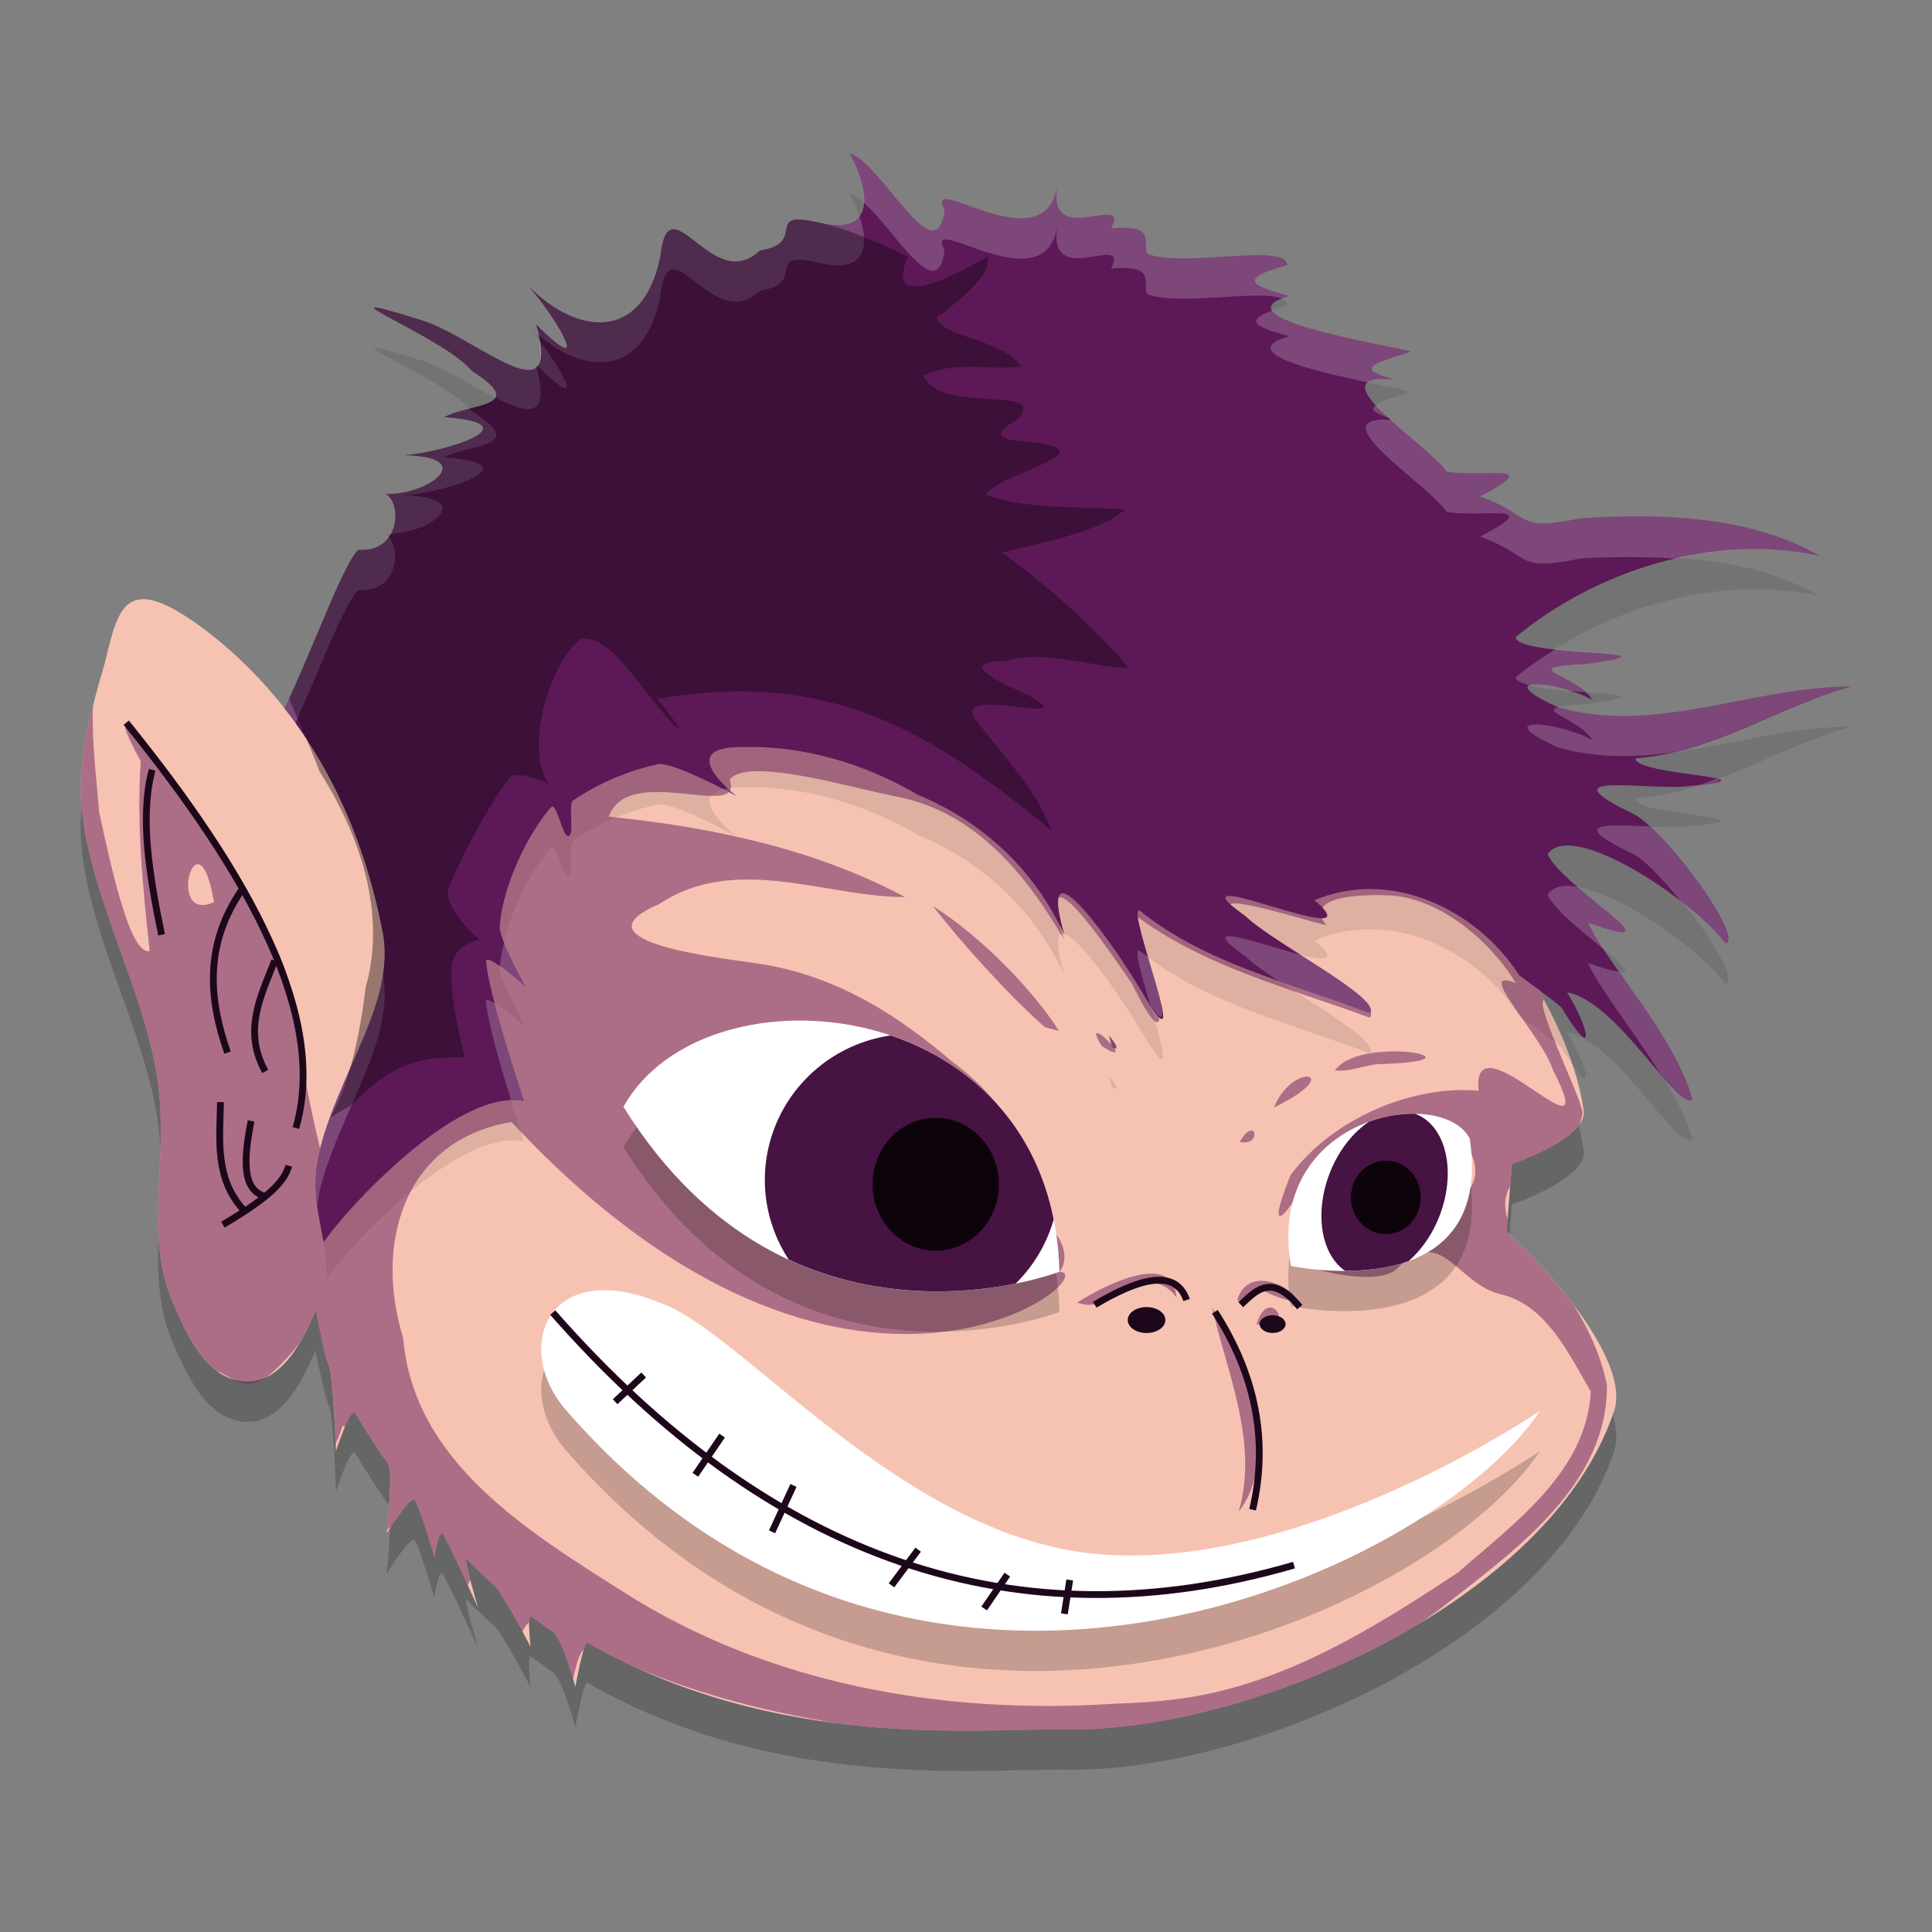 <svg xmlns="http://www.w3.org/2000/svg" width="48" height="48" version="1.1">
 <rect width="100%" height="100%" fill="#808080" stroke="none"/>
 <path style="opacity:0.2" d="m 3.463,15.892 c -0.507,0.073 -0.653,0.728 -0.855,1.574 -0.32,1.06 -0.635,2.341 -0.605,3.219 0.079,2.366 1.627,4.912 1.928,7.26 0.246,1.925 -0.345,3.744 0.348,5.379 0.389,0.92 0.871,1.901 1.75,1.996 0.904,0.098 1.45,-0.908 1.807,-1.764 0.117,0.54 0.243,1.19 0.336,1.369 0.107,0.205 0.178,2.121 0.178,2.121 1e-7,0 0.368,-1.127 0.48,-0.938 0.267,0.449 0.54,0.875 0.818,1.275 0.122,0.175 -0.041,1.711 -0.041,1.711 -1e-7,0 0.599,-0.949 0.693,-0.828 0.125,0.159 0.492,1.43 0.492,1.43 0,0 0.097,-0.713 0.205,-0.592 0.098,0.11 0.881,1.844 0.881,1.844 0,0 -0.384,-1.307 -0.283,-1.205 0.232,0.235 0.465,0.457 0.701,0.668 0.187,0.168 0.887,1.504 0.887,1.504 0,0 -0.095,-0.844 0.018,-0.758 0.18,0.137 0.358,0.268 0.539,0.393 0.233,0.16 0.555,1.357 0.555,1.357 0,0 0.207,-1.149 0.297,-1.098 4.717,2.705 9.709,2.126 11.895,2.16 4.616,0.072 12.061,-3.203 13.619,-7.924 0.37,-1.122 -1.334,-3.234 -2.676,-4.445 L 37.562,29.923 c 0,0 1.89,-0.643 1.783,-1.342 C 38.897,25.646 36.275,22.97 36.275,22.97 l -22.686,-6.094 -5.557,14.414 -0.055,0.25 C 7.864,30.965 7.745,30.333 7.953,29.532 8.464,27.563 9.833,25.858 9.51,24.167 8.692,19.89 6.425,17.592 4.857,16.476 4.201,16.015 3.767,15.848 3.463,15.892 Z"/>
 <path style="fill:#f6c3b3" d="m 13.59,15.877 22.686,6.093 c 0,0 2.621,2.677 3.07,5.612 0.107,0.699 -1.782,1.34 -1.782,1.34 l -0.135,1.679 c 1.342,1.211 3.046,3.322 2.676,4.444 -1.558,4.72 -9.005,7.996 -13.62,7.924 -2.185,-0.034 -7.176,0.545 -11.893,-2.16 -0.089,-0.051 -0.297,1.099 -0.297,1.099 0,0 -0.322,-1.198 -0.554,-1.358 -0.181,-0.125 -0.361,-0.255 -0.541,-0.392 -0.113,-0.086 -0.017,0.757 -0.017,0.757 0,0 -0.699,-1.336 -0.886,-1.504 -0.236,-0.211 -0.47,-0.434 -0.702,-0.669 -0.101,-0.102 0.283,1.206 0.283,1.206 0,0 -0.782,-1.733 -0.88,-1.844 -0.108,-0.121 -0.205,0.591 -0.205,0.591 0,0 -0.369,-1.27 -0.494,-1.43 -0.095,-0.121 -0.692,0.828 -0.692,0.828 0,0 0.162,-1.536 0.04,-1.711 C 9.368,35.983 9.095,35.559 8.828,35.11 8.716,34.92 8.347,36.047 8.347,36.047 c 0,0 -0.071,-1.916 -0.178,-2.121 C 8.034,33.666 7.813,32.2 7.681,31.925 l 0.351,-1.634 z"/>
 <path style="opacity:0.2" d="m 16.367,33.357 c 1.995,0.64 5.951,5.74 10.775,6.241 5.152,0.536 11.121,-3.548 11.121,-3.548 -2.725,4.093 -15.597,9.948 -24.238,-0.059 -1.277,-1.532 -0.413,-3.747 2.342,-2.635 z"/>
 <path style="opacity:0.1" d="m 21.108,4.812 c 0.415,0.735 0.783,2.07 -0.733,1.725 -1.472,-0.345 -0.261,0.499 -1.499,0.688 -1.18,1.134 -2.262,-1.775 -2.47,0.146 -0.423,2.096 -2.023,2.002 -3.284,0.732 0.611,0.663 1.713,2.463 0.199,0.958 0.662,2.394 -1.497,0.305 -2.87,-0.113 -2.958,-0.92 0.6,0.425 1.271,1.267 1.42,0.901 8.46e-4,0.794 -0.682,1.146 2.236,0.176 0.004,0.877 -0.989,0.948 1.853,0.049 0.582,1.001 -0.468,0.963 0.401,0.212 0.372,1.453 -0.677,1.39 -0.345,0.258 -1.164,2.547 -1.838,3.936 1.021,1.303 1.973,3.106 2.443,5.569 0.323,1.691 -1.045,3.396 -1.556,5.365 -0.247,0.953 -0.035,1.667 0.086,2.331 0.544,-0.807 3.313,-3.84 4.978,-3.508 -0.298,-0.915 -0.848,-2.617 -0.943,-3.456 -0.032,-0.286 0.985,0.627 0.985,0.627 0,0 -0.686,-1.236 -0.644,-1.515 0.07,-1.043 0.748,-2.37 1.274,-2.954 0.144,-0.16 0.297,0.837 0.455,0.706 0.119,-0.099 -0.032,-0.789 0.091,-0.873 1.017,-0.7 2.079,-0.895 2.079,-0.895 0.324,-0.129 1.987,0.787 1.987,0.787 0,0 -1.658,-1.268 0.221,-1.222 1.427,-0.027 2.918,0.388 4.298,1.195 1.6,0.666 2.886,1.863 3.624,3.477 -0.744,-2.601 1.326,0.386 1.927,1.418 1.371,2.312 -0.412,-2.122 -0.065,-2.032 1.667,1.342 3.767,1.794 5.717,2.554 0.373,-0.335 -2.407,-1.755 -3.069,-2.402 -2.166,-1.536 3.366,1.019 1.703,-0.405 1.913,-0.805 4.05,0.247 5.086,1.867 0,0 0.932,0.678 1.046,0.796 0.884,1.458 0.692,0.505 0.143,-0.373 1.25,0.222 2.718,2.925 3.116,2.664 -0.445,-1.597 -2.136,-3.385 -2.597,-4.398 2.451,0.885 -0.674,-0.897 -1,-1.699 0.584,-0.869 3.574,1.106 4.418,2.221 0.451,-0.128 -1.365,-2.661 -2.245,-3.201 -2.25,-1.073 0.104,-0.632 1.201,-0.698 2.674,-0.24 -1.262,-0.268 -1.189,-0.705 C 42.571,19.697 44.189,18.55 46,18.055 c -2.431,-0.007 -4.875,1.218 -7.305,0.51 -1.773,-0.812 0.06,-0.637 0.87,-0.172 -0.356,-0.631 -2.018,-0.81 -0.152,-0.898 2.67,-0.378 -1.715,-0.15 -1.759,-0.667 2.046,-1.682 4.932,-2.578 7.545,-2.024 -1.753,-1.001 -3.953,-1.053 -5.937,-0.927 -1.66,0.342 -1.176,-0.081 -2.49,-0.543 1.636,-0.866 0.127,-0.465 -0.833,-0.617 C 35.495,12.033 32.594,10.253 34.632,10.424 33.724,10.175 33.981,10.067 35.031,9.745 35.34,9.713 30.019,8.934 32.029,8.354 30.98,8.072 30.82,7.91 31.978,7.589 31.984,7.018 29.404,7.661 28.504,7.307 28.357,7.026 28.774,6.576 27.606,6.672 28.089,5.733 26.016,7.219 26.267,5.63 25.945,7.581 22.909,5.195 23.469,6.211 23.262,7.858 21.893,5.032 21.108,4.812 Z m 6.441,21.916 c 0.03,0.098 0.058,0.197 0.084,0.295 0.207,0.106 0.069,-0.127 -0.084,-0.295 z"/>
 <path style="fill:#f6c3b3" d="m 4.858,15.476 c 1.568,1.116 3.835,3.414 4.652,7.691 0.323,1.691 -1.045,3.396 -1.556,5.365 -0.416,1.601 0.472,2.531 0.03,3.673 C 7.637,33.101 7.057,34.431 6.028,34.32 5.148,34.225 4.667,33.244 4.278,32.324 3.586,30.689 4.176,28.87 3.93,26.944 3.629,24.596 2.081,22.051 2.002,19.685 1.973,18.807 2.286,17.527 2.606,16.467 2.931,15.114 3.108,14.247 4.858,15.476 Z"/>
 <path style="opacity:0.5;fill:#621b5b" d="M 5.244,20.81 C 4.712,20.049 2.159,16.427 3.496,18.914 c -0.106,1.58 0.053,3.147 0.222,4.713 -0.523,0.13 -1.039,-2.494 -1.256,-3.455 -0.05,-0.692 -0.185,-1.687 -0.154,-2.616 -0.189,0.766 -0.325,1.539 -0.306,2.13 0.079,2.366 1.627,4.911 1.928,7.259 0.246,1.925 -0.344,3.745 0.349,5.38 0.28,0.662 0.609,1.354 1.099,1.726 0.378,0.173 0.63,0.457 1.099,0.251 0.467,-0.258 0.964,-0.938 0.964,-0.938 0.156,-0.26 0.291,-0.541 0.403,-0.81 0.113,0.531 0.237,1.202 0.326,1.372 0.091,0.174 0.152,1.517 0.17,1.938 0.047,-0.084 0.102,-0.223 0.167,-0.434 0.023,0.004 0.043,0.012 0.065,0.018 0.099,-0.232 0.205,-0.425 0.257,-0.338 0.267,0.449 0.54,0.873 0.818,1.274 0.111,0.16 -0.008,1.392 -0.032,1.623 0.03,-0.021 0.064,-0.047 0.1,-0.078 0.176,-0.266 0.513,-0.75 0.583,-0.662 0.122,0.156 0.472,1.357 0.486,1.404 0.004,0.003 0.007,0.005 0.011,0.008 0.007,-0.053 0.099,-0.69 0.202,-0.573 0.067,0.075 0.385,0.763 0.623,1.283 0.018,-0.054 0.039,-0.099 0.066,-0.126 -0.077,-0.295 -0.141,-0.568 -0.093,-0.519 0.232,0.235 0.466,0.458 0.702,0.669 0.136,0.122 0.472,0.735 0.684,1.129 0.051,-0.112 0.106,-0.193 0.167,-0.231 0.003,-0.106 0.016,-0.18 0.053,-0.152 0.18,0.137 0.36,0.267 0.541,0.392 0.172,0.119 0.392,0.802 0.495,1.151 0.063,-0.198 0.112,-0.566 0.266,-0.717 0.035,-0.113 0.067,-0.188 0.091,-0.174 0.4,0.229 0.801,0.433 1.203,0.617 0.001,5.08e-4 0.002,0.001 0.004,0.002 1.598,0.68 3.282,1.105 4.994,1.384 2.409,0.305 4.482,0.138 5.692,0.157 2.56,0.04 5.989,-0.951 8.803,-2.646 0.243,-0.167 0.481,-0.341 0.714,-0.525 1.729,-1.349 3.953,-2.971 3.921,-5.4 -0.147,-0.706 -0.446,-1.365 -0.824,-1.975 -0.505,-0.672 -1.118,-1.324 -1.67,-1.822 l 0.025,-0.311 c -0.102,-0.344 -0.061,-0.606 0.066,-0.822 l 0.044,-0.545 c 0,0 1.283,-0.437 1.673,-0.982 0.043,-0.095 0.073,-0.198 0.083,-0.312 -0.09,-0.476 -1.193,-2.7 -0.961,-2.785 C 37.448,23.172 36.276,21.97 36.276,21.97 L 13.59,15.877 8.032,30.291 7.978,30.542 C 7.863,29.967 7.745,29.334 7.953,28.532 6.824,23.868 7.989,25.064 5.244,20.81 Z M 18.798,19.16 c 0.953,-0.016 2.588,0.457 3.457,0.626 1.966,0.372 3.233,1.93 4.173,3.541 -0.769,-2.536 1.132,0.3 1.689,1.101 1.299,2.624 0.447,-0.789 0.007,-1.751 1.741,1.337 3.881,1.858 5.903,2.606 0.392,-0.332 -2.171,-1.646 -2.808,-2.249 -1.957,-1.192 0.933,-0.234 1.733,-0.047 -0.526,-0.647 0.567,-0.778 1.533,-0.743 1.272,0.042 2.56,1.151 3.175,2.182 -1.082,-0.441 0.644,1.274 0.926,2.167 1.32,2.555 -2.058,-1.462 -1.85,0.507 -1.617,-0.152 -3.62,0.675 -4.675,2.098 -0.692,1.736 -0.011,0.934 0.502,-0.108 1.978,-2.075 -0.621,0.923 0.211,2.084 -2.081,-0.192 1.142,0.982 1.904,0.375 1.129,-1.169 1.492,0.324 2.586,0.603 1.146,0.249 1.717,1.493 2.258,2.421 -0.099,1.987 -1.912,3.281 -3.287,4.486 -2.143,1.424 -4.468,2.865 -7.075,3.165 -0.493,0.061 -0.99,0.09 -1.486,0.105 -4.211,0.278 -8.577,-0.476 -12.177,-2.773 -2.356,-1.494 -5.222,-3.226 -5.48,-6.31 -0.722,-2.338 -0.002,-4.912 2.692,-5.371 8.37,8.99 14.808,3.759 13.612,3.722 0.58,-0.739 -1.067,-2.081 -0.732,-0.736 0.331,-1.944 -0.445,-3.38 -1.912,-4.469 -1.303,-1.109 -2.809,-2.127 -4.768,-2.442 -0.789,-0.125 -4.782,-0.533 -2.534,-1.486 1.894,-1.27 4.173,-0.169 6.109,-0.177 -2.238,-1.199 -4.83,-1.746 -7.358,-1.996 0.475,-1.366 3.386,0.133 3.002,-0.923 0.113,-0.143 0.355,-0.203 0.672,-0.208 z M 4.932,21.472 c 0.124,0.023 0.27,0.269 0.385,0.938 -0.874,0.413 -0.703,-0.995 -0.385,-0.938 z m 18.248,1.042 c 0.707,0.909 1.816,2.149 2.782,3.009 l 0.345,0.089 C 25.693,24.624 24.367,23.255 23.18,22.514 Z m 4.082,3.151 c -0.052,-0.004 -0.04,0.079 0.111,0.326 0.768,0.484 0.044,-0.313 -0.111,-0.326 z m 7.274,0.458 c -0.524,0.014 -1.131,0.133 -1.372,0.47 0.39,0.054 0.807,-0.171 1.212,-0.158 1.673,-0.061 1.032,-0.334 0.16,-0.312 z m -2.104,0.628 c -0.204,0.027 -0.579,0.259 -0.781,0.764 1.026,-0.495 1.044,-0.799 0.781,-0.764 z m 3.207,1.044 c 0.341,-0.05 1.62,1.223 0.671,1.948 -0.608,1.026 -0.145,-1.258 -0.583,-1.387 -0.212,-0.38 -0.202,-0.544 -0.088,-0.561 z m -4.546,0.292 c -0.065,-0.003 -0.168,0.066 -0.293,0.285 0.394,0.085 0.436,-0.277 0.293,-0.285 z m 3.726,0.211 c 0.039,0.007 0.09,0.039 0.15,0.11 -0.289,0.297 -0.321,-0.14 -0.15,-0.11 z m 0.373,0.269 c 0.088,-0.028 0.206,0.496 0.427,0.91 0.063,0.374 -0.591,0.126 -0.569,-0.118 0.047,-0.559 0.089,-0.775 0.142,-0.792 z m -1.113,0.065 c 0.017,-0.006 0.043,0.006 0.078,0.055 -0.104,0.146 -0.13,-0.036 -0.078,-0.055 z m 0.037,0.215 c 0.024,0.005 0.056,0.029 0.095,0.083 -0.169,0.237 -0.2,-0.104 -0.095,-0.083 z m -0.359,0.227 c 0.081,0.008 0.128,0.096 0.043,0.338 -0.561,0.017 -0.221,-0.355 -0.043,-0.338 z m 1.453,0.817 c 0.026,0.006 0.062,0.04 0.11,0.119 -0.134,0.355 -0.221,-0.144 -0.11,-0.119 z m -0.14,0.528 c 0.016,0.005 0.036,0.028 0.061,0.082 -0.109,0.232 -0.13,-0.102 -0.061,-0.082 z m -6.495,1.224 c -0.594,0.016 -1.43,0.474 -1.812,0.719 0.894,0.353 1.713,-1.118 2.467,-0.128 -0.03,-0.451 -0.299,-0.6 -0.655,-0.591 z m 2.732,0.179 c -0.229,0.01 -0.445,0.126 -0.56,0.442 0.039,0.335 0.502,-0.324 0.697,-0.167 1.366,0.625 0.551,-0.304 -0.137,-0.275 z m -1.191,0.654 c 0.339,1.566 1.169,3.338 0.658,5.079 1.046,-1.317 0.13,-3.641 -0.658,-5.079 z m 1.47,0.01 c -0.116,-0.018 -0.261,0.076 -0.367,0.41 0.737,0.216 0.622,-0.369 0.367,-0.41 z m -3.172,0.199 c -0.282,0.012 -0.522,0.124 -0.07,0.375 0.868,-0.239 0.433,-0.391 0.07,-0.375 z"/>
 <path style="fill:#5d1957" d="m 21.108,3.812 c 0.415,0.735 0.783,2.07 -0.733,1.725 -1.472,-0.345 -0.261,0.499 -1.499,0.688 -1.18,1.134 -2.262,-1.775 -2.47,0.146 -0.423,2.096 -2.023,2.002 -3.284,0.732 0.611,0.663 1.713,2.463 0.199,0.958 0.662,2.394 -1.497,0.305 -2.87,-0.113 -2.958,-0.92 0.6,0.425 1.271,1.267 1.42,0.901 8.46e-4,0.794 -0.682,1.146 2.236,0.176 0.004,0.877 -0.989,0.948 1.853,0.049 0.582,1.001 -0.468,0.963 0.401,0.212 0.372,1.453 -0.677,1.39 -0.345,0.258 -1.164,2.547 -1.838,3.936 1.021,1.303 1.973,3.106 2.443,5.569 0.323,1.691 -1.045,3.396 -1.556,5.365 -0.247,0.953 -0.035,1.667 0.086,2.331 0.544,-0.807 3.313,-3.84 4.978,-3.508 -0.298,-0.915 -0.848,-2.617 -0.943,-3.456 -0.032,-0.286 0.985,0.627 0.985,0.627 0,0 -0.686,-1.236 -0.644,-1.515 0.07,-1.043 0.748,-2.37 1.274,-2.954 0.144,-0.16 0.297,0.837 0.455,0.706 0.119,-0.099 -0.032,-0.789 0.091,-0.873 1.017,-0.7 2.079,-0.895 2.079,-0.895 0.324,-0.129 1.987,0.787 1.987,0.787 0,0 -1.658,-1.268 0.221,-1.222 1.427,-0.027 2.918,0.388 4.298,1.195 1.6,0.666 2.886,1.863 3.624,3.477 -0.744,-2.601 1.326,0.386 1.927,1.418 1.371,2.312 -0.412,-2.122 -0.065,-2.032 1.667,1.342 3.767,1.794 5.717,2.554 0.373,-0.335 -2.407,-1.755 -3.069,-2.402 -2.166,-1.536 3.366,1.019 1.703,-0.405 1.913,-0.805 4.05,0.247 5.086,1.867 0,0 0.932,0.678 1.046,0.796 0.884,1.458 0.692,0.505 0.143,-0.373 1.25,0.222 2.718,2.925 3.116,2.664 -0.445,-1.597 -2.136,-3.385 -2.597,-4.398 2.451,0.885 -0.674,-0.897 -1,-1.699 0.584,-0.869 3.574,1.106 4.418,2.221 0.451,-0.128 -1.365,-2.661 -2.245,-3.201 -2.25,-1.073 0.104,-0.632 1.201,-0.698 2.674,-0.24 -1.262,-0.268 -1.189,-0.705 C 42.571,18.698 44.189,17.551 46,17.056 c -2.431,-0.007 -4.875,1.218 -7.305,0.51 -1.773,-0.812 0.06,-0.637 0.87,-0.172 -0.356,-0.631 -2.018,-0.81 -0.152,-0.898 2.67,-0.378 -1.715,-0.15 -1.759,-0.667 2.046,-1.682 4.932,-2.578 7.545,-2.024 -1.753,-1.001 -3.953,-1.053 -5.937,-0.927 -1.66,0.342 -1.176,-0.081 -2.49,-0.543 1.636,-0.866 0.127,-0.465 -0.833,-0.617 C 35.495,11.033 32.594,9.253 34.632,9.424 33.724,9.175 33.981,9.067 35.031,8.745 35.34,8.713 30.019,7.934 32.029,7.354 30.98,7.073 30.82,6.911 31.978,6.589 31.984,6.018 29.404,6.662 28.504,6.307 28.357,6.027 28.774,5.577 27.606,5.672 28.089,4.733 26.016,6.219 26.267,4.63 25.945,6.581 22.909,4.196 23.469,5.211 23.262,6.859 21.893,4.033 21.108,3.812 Z m 6.441,21.916 c 0.03,0.098 0.058,0.197 0.084,0.295 0.207,0.106 0.069,-0.127 -0.084,-0.295 z"/>
 <path style="fill:#ffffff" d="m 16.367,32.357 c 1.995,0.64 5.951,5.74 10.775,6.241 5.152,0.536 11.121,-3.548 11.121,-3.548 -2.725,4.093 -15.597,9.948 -24.238,-0.059 -1.277,-1.532 -0.413,-3.747 2.342,-2.635 z"/>
 <path style="opacity:0.2" d="m 19.766,26.355 c -1.824,0.028 -3.514,0.772 -4.277,2.143 4.157,6.678 10.832,4.098 10.832,4.098 -0.105,-4.343 -3.515,-6.286 -6.555,-6.24 z m 15.271,2.316 c -1.481,0.041 -3.408,1.203 -2.965,3.779 0,0 5.085,1.089 4.443,-3.168 -0.224,-0.418 -0.806,-0.63 -1.479,-0.611 z"/>
 <path style="fill:#ffffff" d="m 15.489,27.498 c 2.036,-3.655 10.663,-2.851 10.831,4.098 0,0 -6.674,2.58 -10.831,-4.098 z"/>
 <path style="opacity:0.2;fill:#ffffff" d="M 21.107 3.812 C 21.308 4.168 21.492 4.661 21.463 5.039 C 22.25 5.733 23.29 7.631 23.469 6.211 C 22.909 5.195 25.945 7.582 26.268 5.631 C 26.016 7.22 28.088 5.733 27.605 6.672 C 28.774 6.576 28.357 7.026 28.504 7.307 C 29.283 7.614 31.317 7.175 31.846 7.422 C 31.902 7.399 31.951 7.376 32.029 7.354 C 30.98 7.072 30.821 6.911 31.979 6.59 C 31.985 6.019 29.403 6.661 28.504 6.307 C 28.357 6.026 28.774 5.576 27.605 5.672 C 28.088 4.733 26.016 6.22 26.268 4.631 C 25.945 6.582 22.909 4.195 23.469 5.211 C 23.262 6.858 21.892 4.033 21.107 3.812 z M 21.35 5.367 C 21.203 5.564 20.911 5.659 20.375 5.537 C 18.903 5.193 20.113 6.036 18.875 6.225 C 17.695 7.358 16.612 4.45 16.404 6.371 C 15.982 8.467 14.382 8.374 13.121 7.104 C 13.732 7.766 14.834 9.565 13.32 8.061 C 13.35 8.168 13.347 8.222 13.365 8.312 C 14.582 9.361 16.008 9.335 16.404 7.371 C 16.612 5.45 17.695 8.358 18.875 7.225 C 20.113 7.036 18.903 6.193 20.375 6.537 C 21.556 6.806 21.587 6.059 21.35 5.367 z M 9.307 7.639 C 9.091 7.668 11.218 8.584 11.721 9.215 C 12.247 9.549 12.38 9.743 12.309 9.875 C 13.102 10.292 13.673 10.427 13.33 9.119 C 12.921 9.487 11.469 8.258 10.449 7.947 C 9.71 7.717 9.379 7.629 9.307 7.639 z M 31.605 7.717 C 30.944 7.956 31.135 8.114 32.029 8.354 C 30.663 8.748 32.645 9.219 33.982 9.5 C 34.076 9.427 34.276 9.394 34.633 9.424 C 33.725 9.175 33.981 9.068 35.031 8.746 C 35.278 8.72 31.921 8.215 31.605 7.717 z M 13.387 8.443 C 13.437 8.756 13.438 8.99 13.354 9.092 C 14.611 10.331 13.976 9.204 13.387 8.443 z M 34.188 10.064 C 34.033 10.167 34.125 10.261 34.5 10.377 C 34.38 10.267 34.278 10.164 34.188 10.064 z M 11.652 10.154 C 11.439 10.209 11.216 10.27 11.039 10.361 C 13.275 10.537 11.043 11.237 10.049 11.309 C 11.902 11.358 10.63 12.31 9.58 12.271 C 9.822 12.399 9.904 12.899 9.703 13.264 C 10.724 13.23 11.831 12.356 10.049 12.309 C 11.043 12.237 13.275 11.537 11.039 11.361 C 11.722 11.01 13.141 11.116 11.721 10.215 C 11.705 10.196 11.671 10.174 11.652 10.154 z M 34.557 10.428 C 32.72 10.325 35.503 12.044 35.939 12.717 C 36.9 12.869 38.409 12.468 36.773 13.334 C 38.088 13.796 37.602 14.219 39.262 13.877 C 40.041 13.828 40.852 13.827 41.658 13.879 C 42.828 13.612 44.039 13.559 45.199 13.805 C 43.446 12.803 41.246 12.751 39.262 12.877 C 37.602 13.219 38.088 12.796 36.773 12.334 C 38.409 11.468 36.9 11.869 35.939 11.717 C 35.742 11.413 35.075 10.897 34.557 10.428 z M 9.654 13.34 C 9.512 13.54 9.274 13.684 8.904 13.662 C 8.559 13.92 7.74 16.209 7.066 17.598 C 7.158 17.714 7.244 17.858 7.334 17.982 C 7.945 16.612 8.604 14.887 8.904 14.662 C 9.88 14.72 9.969 13.66 9.654 13.34 z M 38.643 16.129 C 38.298 16.345 37.964 16.573 37.654 16.828 C 37.662 16.914 37.812 16.974 38.008 17.025 C 38.153 16.969 38.576 17.032 38.994 17.162 C 39.134 17.174 39.266 17.192 39.398 17.201 C 38.876 16.726 37.754 16.575 39.412 16.496 C 41.241 16.237 39.771 16.253 38.643 16.129 z M 46 17.055 C 43.577 17.048 41.141 18.264 38.719 17.57 C 38.262 17.683 39.284 17.896 39.564 18.393 C 38.754 17.928 36.922 17.752 38.695 18.564 C 39.633 18.838 40.572 18.822 41.512 18.701 C 43.075 18.351 44.469 17.473 46 17.055 z M 42.641 19.348 C 42.503 19.399 42.367 19.455 42.227 19.5 C 42.717 19.442 42.81 19.394 42.641 19.348 z M 18.078 19.592 C 18.039 19.598 17.988 19.599 17.955 19.607 C 18.062 19.664 18.301 19.783 18.301 19.783 C 18.301 19.783 18.199 19.704 18.078 19.592 z M 39.967 20.516 C 39.523 20.548 39.498 20.706 40.623 21.242 C 40.938 21.436 41.363 21.903 41.771 22.406 C 42.234 22.766 42.635 23.136 42.867 23.443 C 43.261 23.332 41.925 21.383 40.994 20.533 C 40.604 20.516 40.221 20.497 39.967 20.516 z M 39.002 22.01 C 38.753 21.997 38.559 22.06 38.449 22.223 C 38.6 22.593 39.334 23.162 39.854 23.592 C 39.696 23.352 39.536 23.113 39.449 22.922 C 41.219 23.561 40.081 22.804 39.189 22.035 C 39.125 22.024 39.06 22.013 39.002 22.01 z M 26.438 23.201 C 26.434 23.2 26.432 23.204 26.428 23.203 C 26.432 23.213 26.439 23.222 26.443 23.232 C 26.439 23.219 26.441 23.215 26.438 23.201 z M 30.539 23.258 C 30.351 23.257 30.412 23.386 30.953 23.77 C 31.116 23.929 31.41 24.136 31.75 24.361 C 32.508 24.629 33.274 24.881 34.021 25.172 C 34.256 24.961 33.25 24.324 32.301 23.717 C 31.684 23.559 30.825 23.26 30.539 23.258 z M 12.525 23.428 C 12.479 23.625 12.428 23.826 12.416 24.012 C 12.703 24.213 13.059 24.527 13.059 24.527 C 13.059 24.527 12.709 23.891 12.525 23.428 z M 28.305 23.617 C 28.167 23.581 28.372 24.273 28.576 24.961 C 29.129 25.788 28.809 24.749 28.521 23.773 C 28.45 23.72 28.375 23.674 28.305 23.617 z M 39.449 23.922 C 39.754 24.591 40.582 25.604 41.246 26.672 C 41.601 27.085 41.905 27.412 42.047 27.318 C 41.747 26.24 40.891 25.092 40.217 24.137 C 40.082 24.124 39.87 24.074 39.449 23.922 z M 9.51 24.168 C 9.314 25.539 8.364 26.95 7.953 28.533 C 7.811 29.08 7.828 29.538 7.885 29.963 C 7.903 29.822 7.913 29.684 7.953 29.531 C 8.464 27.562 9.831 25.858 9.51 24.168 z M 12.107 24.844 C 12.083 24.846 12.07 24.863 12.074 24.898 C 12.141 25.492 12.425 26.456 12.697 27.33 C 12.808 27.326 12.915 27.335 13.018 27.355 C 12.815 26.734 12.502 25.759 12.289 24.928 C 12.214 24.883 12.143 24.84 12.107 24.844 z M 27.549 25.729 C 27.578 25.827 27.606 25.925 27.633 26.023 C 27.84 26.13 27.702 25.896 27.549 25.729 z"/>
 <path style="opacity:0.4;fill:#0c030b" d="M 20.375,5.537 C 18.903,5.192 20.114,6.036 18.876,6.224 17.696,7.358 16.613,4.449 16.405,6.371 c -0.423,2.096 -2.023,2.002 -3.284,0.732 0.611,0.663 1.713,2.463 0.199,0.958 0.662,2.394 -1.497,0.305 -2.87,-0.113 -2.958,-0.92 0.6,0.425 1.271,1.267 1.42,0.901 8.46e-4,0.794 -0.682,1.146 2.236,0.176 0.004,0.877 -0.989,0.948 1.853,0.049 0.582,1.001 -0.468,0.963 0.401,0.212 0.372,1.453 -0.677,1.39 -0.326,0.243 -1.074,2.298 -1.724,3.696 0.301,0.704 0.608,1.386 0.753,1.802 1,1.569 1.679,3.524 1.15,5.376 -0.42,3.524 -1.467,3.485 -0.387,2.944 1.125,-1.149 1.834,-1.221 2.843,-1.212 -0.08,-0.38 -0.41,-1.621 -0.306,-2.328 0.068,-0.463 0.674,-0.595 0.674,-0.595 0,0 -0.98,-0.834 -0.74,-1.339 0.18,-0.46 0.913,-1.936 1.468,-2.658 0.201,-0.261 0.983,0.127 0.983,0.127 -0.65,-1.067 0.196,-3.204 0.814,-3.593 0.848,-0.176 1.763,1.774 2.491,2.268 0,0 -0.371,-0.543 -0.6,-0.788 4.296,-0.724 6.766,0.773 9.8,3.271 -0.384,-1.031 -1.237,-1.897 -1.908,-2.781 -0.577,-0.866 2.946,0.29 1.259,-0.615 -0.517,-0.221 -1.808,-0.813 -0.495,-0.811 0.979,-0.315 2.319,0.197 3.059,0.16 -0.924,-1.082 -2.002,-2.02 -3.144,-2.861 0.975,-0.229 2.471,-0.53 3.048,-1.064 -1.152,-0.094 -2.351,0.017 -3.458,-0.366 0.37,-0.562 3.044,-1.051 1.206,-1.307 -0.582,-0.037 -1.263,-0.089 -0.426,-0.554 C 26.123,9.54 23.363,10.305 22.947,9.343 23.664,8.927 24.837,9.233 25.365,9.096 24.891,8.408 23.445,8.41 23.269,7.887 23.749,7.534 24.63,6.874 24.541,6.373 c -0.761,0.444 -2.59,1.424 -1.986,0.002 0,0 -1.34,-0.673 -2.181,-0.838 z"/>
 <path style="fill:#ffffff" d="m 36.515,28.284 c -0.718,-1.336 -5.087,-0.579 -4.442,3.168 0,0 5.083,1.089 4.442,-3.168 z"/>
 <path style="fill:none;stroke:#1d081b;stroke-width:0.169px" d="m 27.198,32.416 c 1.069,-0.638 2.005,-0.922 2.283,-0.117 v 0"/>
 <path style="fill:none;stroke:#1d081b;stroke-width:0.169px" d="m 30.828,32.416 c 0.39,-0.37 0.77,-0.786 1.464,0.059"/>
 <ellipse style="fill:#1d081b" cx="28.486" cy="32.796" rx=".468" ry=".322"/>
 <ellipse style="fill:#1d081b" cx="31.618" cy="32.897" rx=".322" ry=".221"/>
 <path style="fill:none;stroke:#1d081b;stroke-width:0.169px" d="m 30.184,32.591 c 1.004,1.562 1.338,3.199 0.937,4.918"/>
 <path style="fill:#461342" d="m 22.125,25.726 a 3.659,3.63 0 0 0 -3.123,3.587 3.659,3.63 0 0 0 0.594,1.981 c 2.216,1.025 4.388,0.848 5.639,0.595 a 3.659,3.63 0 0 0 0.943,-1.591 c -0.486,-2.445 -2.153,-3.933 -4.054,-4.573 z"/>
 <path style="fill:#461342" d="m 35.037,27.672 c -0.33,0.009 -0.682,0.075 -1.025,0.198 a 1.464,2.149 21.077 0 0 -0.979,1.285 1.464,2.149 21.077 0 0 0.384,2.418 c 0.497,-8.96e-4 1.061,-0.055 1.578,-0.241 a 1.464,2.149 21.077 0 0 0.77,-1.124 1.464,2.149 21.077 0 0 -0.593,-2.532 1.464,2.149 21.077 0 0 -0.012,-0.004 c -0.041,-6.09e-4 -0.082,-0.002 -0.123,-6.6e-4 z"/>
 <path style="fill:none;stroke:#1d081b;stroke-width:0.169px" d="m 13.733,32.61 c 5.429,6.189 11.554,8.27 18.417,6.275"/>
 <path style="fill:none;stroke:#1d081b;stroke-width:0.169px" d="m 15.283,34.825 0.709,-0.664"/>
 <path style="fill:none;stroke:#1d081b;stroke-width:0.169px" d="m 17.276,36.641 0.664,-0.974"/>
 <path style="fill:none;stroke:#1d081b;stroke-width:0.169px" d="m 19.181,38.058 0.532,-1.152"/>
 <path style="fill:none;stroke:#1d081b;stroke-width:0.169px" d="m 22.148,39.387 0.664,-0.886"/>
 <path style="fill:none;stroke:#1d081b;stroke-width:0.169px" d="m 24.451,39.963 0.576,-0.842"/>
 <path style="fill:none;stroke:#1d081b;stroke-width:0.169px" d="M 26.444,40.096 26.577,39.254"/>
 <path style="fill:none;stroke:#1d081b;stroke-width:0.169px" d="m 3.136,17.955 c 3.099,3.831 5.006,7.328 4.215,10.07"/>
 <path style="fill:none;stroke:#1d081b;stroke-width:0.169px" d="M 4.014,23.224 C 3.71,21.745 3.469,20.298 3.78,19.126 v 0 0"/>
 <path style="fill:none;stroke:#1d081b;stroke-width:0.169px" d="M 5.653,26.152 C 5.18,24.805 5.08,23.458 6.005,22.112"/>
 <path style="fill:none;stroke:#1d081b;stroke-width:0.169px" d="M 6.59,26.62 C 6.028,25.596 6.485,24.742 6.824,23.868"/>
 <path style="fill:none;stroke:#1d081b;stroke-width:0.169px" d="m 5.478,27.381 c -0.017,0.94 -0.147,1.903 0.585,2.693"/>
 <path style="fill:none;stroke:#1d081b;stroke-width:0.169px" d="m 6.239,27.849 c -0.183,0.925 -0.238,1.721 0.351,1.873"/>
 <path style="fill:none;stroke:#1d081b;stroke-width:0.169px" d="m 7.176,28.962 c -0.103,0.345 -0.374,0.723 -1.639,1.464"/>
 <ellipse style="fill:#0c030b" cx="23.248" cy="29.423" rx="1.568" ry="1.651"/>
 <ellipse style="fill:#0c030b" cx="34.431" cy="29.749" rx=".867" ry=".912"/>
</svg>
